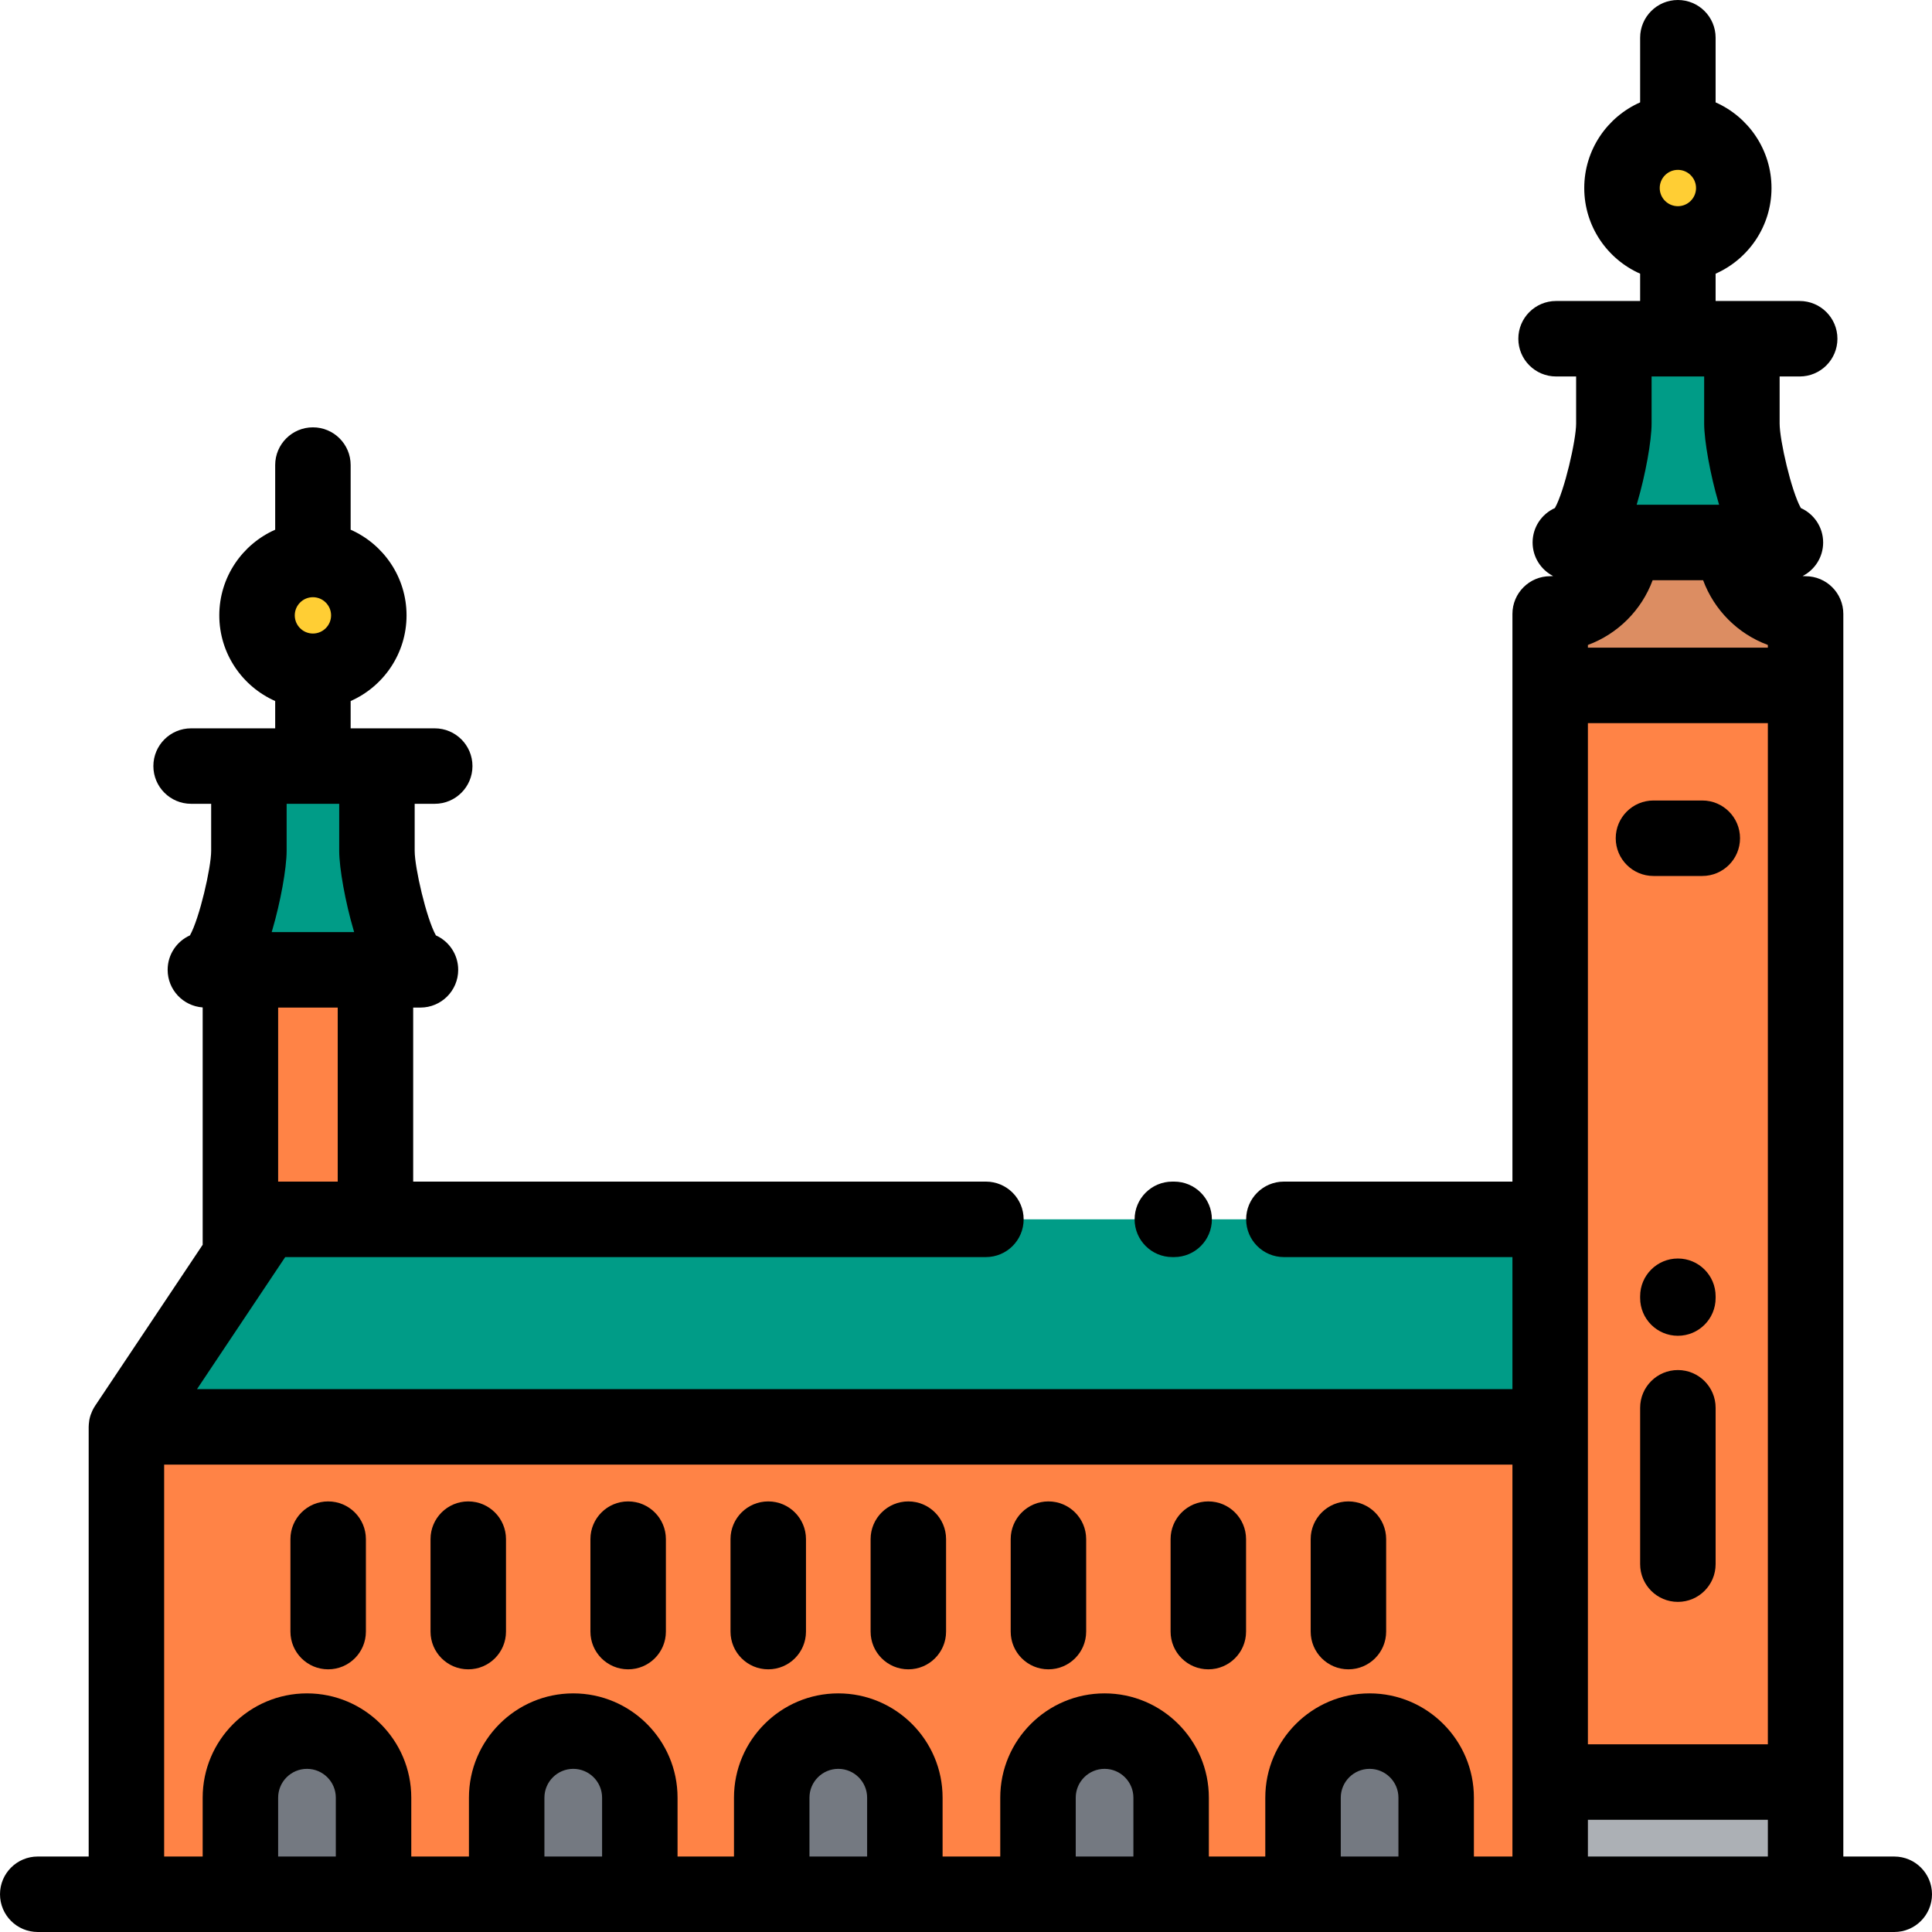 <?xml version="1.0" encoding="iso-8859-1"?>
<!-- Generator: Adobe Illustrator 19.0.0, SVG Export Plug-In . SVG Version: 6.00 Build 0)  -->
<svg version="1.1" id="Capa_1" xmlns="http://www.w3.org/2000/svg" xmlns:xlink="http://www.w3.org/1999/xlink" x="0px" y="0px"
	 viewBox="0 0 512.002 512.002" style="enable-background:new 0 0 512.002 512.002;" xml:space="preserve">
<g>
	<path style="fill:#DC8D62;" d="M459.566,143.767h-29.818c0,10.415-8.521,18.936-18.935,18.936v18.936h67.689v-18.936
		C468.088,162.702,459.566,154.181,459.566,143.767z"/>
	<rect x="410.811" y="472.26" style="fill:#ACB0B5;" width="67.69" height="29.737"/>
	<g>
		<polygon style="fill:#009C87;" points="410.813,323.139 99.501,323.139 70.239,323.139 63.713,332.91 33.501,378.139 
			410.813,378.139 		"/>
		<path style="fill:#009C87;" d="M444.657,89.769l-16.965-0.001v22.464c0,6.344-5.19,31.535-11.534,31.535h13.591h29.818h13.591
			c-6.344,0-11.534-25.191-11.534-31.535V89.768L444.657,89.769z"/>
		<path style="fill:#009C87;" d="M63.713,257.017h35.788h11.927c-6.344,0-11.534-25.191-11.534-31.535v-22.464l-16.966,0.001
			l-16.965-0.001v22.464c0,6.344-5.19,31.535-11.534,31.535H63.713z"/>
	</g>
	<g>
		<circle style="fill:#FFCE34;" cx="444.661" cy="49.83" r="14.812"/>
		<circle style="fill:#FFCE34;" cx="82.928" cy="163.08" r="14.812"/>
	</g>
	<g>
		<polygon style="fill:#FF8346;" points="478.502,181.638 410.813,181.638 410.813,323.139 410.813,378.139 410.813,472.265 
			478.502,472.265 		"/>
		<polygon style="fill:#FF8346;" points="99.501,323.139 99.501,257.017 63.713,257.017 63.713,332.91 70.239,323.139 		"/>
		<path style="fill:#FF8346;" d="M410.813,378.139H33.501v123.863h30.211v-25.597c0-9.703,7.938-17.641,17.641-17.641
			s17.641,7.938,17.641,17.641v25.597h35.282v-25.597c0-9.703,7.939-17.641,17.642-17.641s17.641,7.938,17.641,17.641v25.597h34.956
			v-25.597c0-9.703,7.938-17.641,17.641-17.641s17.641,7.938,17.641,17.641v25.597h35.282v-25.597
			c0-9.703,7.938-17.641,17.641-17.641s17.641,7.938,17.641,17.641v25.597h34.956v-25.597c0-9.703,7.939-17.641,17.642-17.641
			s17.641,7.938,17.641,17.641v25.597h30.211v-29.737v-94.126H410.813z"/>
	</g>
	<g>
		<path style="fill:#747981;" d="M98.995,476.405c0-9.703-7.938-17.641-17.641-17.641s-17.641,7.938-17.641,17.641v25.597h35.282
			V476.405z"/>
		<path style="fill:#747981;" d="M134.277,476.405v25.597h35.283v-25.597c0-9.703-7.938-17.641-17.641-17.641
			C142.216,458.764,134.277,466.703,134.277,476.405z"/>
		<path style="fill:#747981;" d="M204.516,476.405v25.597h35.283v-25.597c0-9.703-7.938-17.641-17.641-17.641
			C212.454,458.764,204.516,466.703,204.516,476.405z"/>
		<path style="fill:#747981;" d="M275.08,476.405v25.597h35.283v-25.597c0-9.703-7.939-17.641-17.641-17.641
			C283.019,458.764,275.08,466.703,275.08,476.405z"/>
		<path style="fill:#747981;" d="M345.319,476.405v25.597h35.283v-25.597c0-9.703-7.938-17.641-17.641-17.641
			C353.258,458.764,345.319,466.703,345.319,476.405z"/>
	</g>
</g>
<path d="M124.094,442.391c5.523,0,10-4.478,10-10v-24.5c0-5.522-4.477-10-10-10c-5.522,0-10,4.478-10,10v24.5
	C114.094,437.913,118.572,442.391,124.094,442.391z"/>
<path d="M320.22,442.391c5.522,0,10-4.478,10-10v-24.5c0-5.522-4.478-10-10-10s-10,4.478-10,10v24.5
	C310.22,437.913,314.698,442.391,320.22,442.391z"/>
<path d="M240.72,442.391c5.522,0,10-4.478,10-10v-24.5c0-5.522-4.478-10-10-10c-5.523,0-10,4.478-10,10v24.5
	C230.72,437.913,235.198,442.391,240.72,442.391z"/>
<path d="M203.594,442.391c5.523,0,10-4.478,10-10v-24.5c0-5.522-4.477-10-10-10c-5.522,0-10,4.478-10,10v24.5
	C193.594,437.913,198.072,442.391,203.594,442.391z"/>
<path d="M166.468,442.391c5.522,0,10-4.478,10-10v-24.5c0-5.522-4.478-10-10-10s-10,4.478-10,10v24.5
	C156.468,437.913,160.946,442.391,166.468,442.391z"/>
<path d="M277.846,442.391c5.522,0,10-4.478,10-10v-24.5c0-5.522-4.478-10-10-10s-10,4.478-10,10v24.5
	C267.846,437.913,272.324,442.391,277.846,442.391z"/>
<path d="M86.967,442.391c5.522,0,10-4.478,10-10v-24.5c0-5.522-4.478-10-10-10s-10,4.478-10,10v24.5
	C76.967,437.913,81.445,442.391,86.967,442.391z"/>
<path d="M357.346,442.391c5.522,0,10-4.478,10-10v-24.5c0-5.522-4.478-10-10-10s-10,4.478-10,10v24.5
	C347.346,437.913,351.824,442.391,357.346,442.391z"/>
<path d="M451.127,212.142h-12.94c-5.522,0-10,4.477-10,10c0,5.522,4.478,10,10,10h12.94c5.522,0,10-4.478,10-10
	C461.127,216.619,456.65,212.142,451.127,212.142z"/>
<path d="M444.658,333.52c-5.522,0-10,4.478-10,10v0.476c0,5.522,4.478,10,10,10s10-4.478,10-10v-0.476
	C454.658,337.997,450.18,333.52,444.658,333.52z"/>
<path d="M444.658,363.079c-5.522,0-10,4.478-10,10v41.438c0,5.523,4.478,10,10,10s10-4.477,10-10v-41.438
	C454.658,367.557,450.18,363.079,444.658,363.079z"/>
<path d="M310.685,333.14h0.476c5.523,0,10-4.477,10-10c0-5.522-4.477-10-10-10h-0.476c-5.522,0-10,4.478-10,10
	C300.685,328.662,305.163,333.14,310.685,333.14z"/>
<path d="M502.002,512.002c5.522,0,10-4.477,10-10c0-5.522-4.478-10-10-10h-13.5l0,0v-329.3l0,0c0-5.522-4.478-10-10-10
	c-0.267,0-0.531-0.017-0.792-0.04c3.231-1.658,5.446-5.015,5.446-8.895c0-4.066-2.426-7.564-5.909-9.128
	c-2.529-4.513-5.624-17.959-5.624-22.406V99.768h5.315c5.522,0,10-4.478,10-10s-4.478-10-10-10h-15.315h-6.967v-7.237
	c8.714-3.854,14.813-12.576,14.813-22.701s-6.099-18.847-14.813-22.701V10c0-5.523-4.478-10-10-10c-5.523,0-10,4.477-10,10v17.13
	c-8.713,3.854-14.812,12.576-14.812,22.7s6.098,18.846,14.812,22.7v7.237h-6.965h-15.316c-5.522,0-10,4.478-10,10s4.478,10,10,10
	h5.316v12.465c0,4.447-3.095,17.893-5.624,22.406c-3.483,1.564-5.91,5.063-5.91,9.128c0,3.881,2.215,7.238,5.446,8.895
	c-0.261,0.023-0.524,0.04-0.791,0.04c-5.522,0-10,4.478-10,10l0,0V313.14h-60.568c-5.522,0-10,4.478-10,10c0,5.523,4.478,10,10,10
	h60.568v34.999H52.207l23.378-34.999l0,0l0,0l0,0l0,0h185.693c5.522,0,10-4.477,10-10c0-5.522-4.478-10-10-10H109.5v-46.123h1.927
	c5.523,0,10-4.478,10-10c0-4.066-2.426-7.564-5.909-9.128c-2.529-4.513-5.624-17.959-5.624-22.406v-12.465h5.314
	c5.522,0,10-4.478,10-10s-4.478-10-10-10H99.894h-6.967v-7.237c8.714-3.854,14.813-12.576,14.813-22.701
	c0-10.124-6.099-18.847-14.813-22.701V123.25c0-5.522-4.477-10-10-10c-5.522,0-10,4.478-10,10v17.13
	c-8.713,3.854-14.811,12.576-14.811,22.7c0,10.125,6.098,18.846,14.811,22.7v7.237h-6.966H50.646c-5.522,0-10,4.478-10,10
	s4.478,10,10,10h5.315v12.465c0,4.447-3.095,17.893-5.623,22.406c-3.484,1.564-5.91,5.063-5.91,9.128
	c0,5.281,4.097,9.595,9.284,9.964v62.897l-28.495,42.66c-0.005,0.008-0.011,0.016-0.016,0.024l-0.015,0.023
	c-0.009,0.013-0.014,0.027-0.023,0.039c-0.218,0.329-0.411,0.674-0.59,1.029c-0.044,0.087-0.085,0.175-0.126,0.263
	c-0.152,0.325-0.288,0.658-0.405,1.001c-0.017,0.049-0.038,0.097-0.054,0.147c-0.125,0.388-0.226,0.787-0.304,1.194
	c-0.016,0.085-0.025,0.17-0.039,0.254c-0.051,0.309-0.088,0.622-0.109,0.94c-0.009,0.13-0.016,0.259-0.02,0.388
	c-0.003,0.1-0.015,0.198-0.015,0.299v113.863h-13.5c-5.522,0-10,4.478-10,10c0,5.523,4.478,10,10,10h492.001 M449.47,49.83
	c0,2.653-2.159,4.813-4.813,4.813c-2.653,0-4.813-2.159-4.813-4.813c0-2.653,2.159-4.813,4.813-4.813
	C447.311,45.018,449.47,47.177,449.47,49.83z M78.116,163.08c0-2.653,2.158-4.813,4.811-4.813s4.813,2.159,4.813,4.813
	c0,2.653-2.159,4.813-4.813,4.813C80.274,167.893,78.116,165.733,78.116,163.08z M89.5,313.14H73.712v-46.123H89.5V313.14z
	 M82.908,213.018c0.007,0,0.013,0.001,0.019,0.001c0.007,0,0.013-0.001,0.019-0.001h6.948v12.465c0,4.616,1.632,13.633,3.796,20.974
	c0.053,0.178,0.107,0.365,0.166,0.561H72c0.058-0.195,0.112-0.383,0.165-0.561c2.164-7.34,3.796-16.357,3.796-20.974v-12.465H82.908
	z M420.813,462.265L420.813,462.265V191.639h47.69v270.626H420.813L420.813,462.265z M420.813,170.921
	c7.924-2.928,14.227-9.23,17.154-17.154h13.38c2.928,7.924,9.23,14.227,17.155,17.154v0.718h-47.69v-0.718H420.813z M444.637,99.768
	c0.007,0,0.013,0.001,0.019,0.001c0.007,0,0.013-0.001,0.019-0.001h6.948v12.465c0,4.616,1.632,13.633,3.796,20.974
	c0.053,0.178,0.107,0.365,0.166,0.561h-21.855c0.058-0.195,0.113-0.383,0.166-0.561c2.164-7.34,3.796-16.357,3.796-20.974V99.768
	H444.637z M43.501,388.139h357.311v103.863l0,0h-10.211v-15.597c0-15.241-12.4-27.641-27.642-27.641
	c-15.241,0-27.642,12.399-27.642,27.641v15.597h-14.956v-15.597c0-15.241-12.4-27.641-27.642-27.641
	c-15.241,0-27.641,12.399-27.641,27.641v15.597h-15.282v-15.597c0-15.241-12.4-27.641-27.642-27.641
	c-15.241,0-27.641,12.399-27.641,27.641v15.597h-14.956v-15.597c0-15.241-12.4-27.641-27.642-27.641s-27.642,12.399-27.642,27.641
	v15.597h-15.282v-15.597c0-15.241-12.399-27.641-27.641-27.641s-27.642,12.399-27.642,27.641v15.597H43.501V388.139z
	 M73.712,492.002v-15.597c0-4.213,3.428-7.641,7.642-7.641c4.213,0,7.641,3.428,7.641,7.641v15.597H73.712z M144.277,492.002
	v-15.597c0-4.213,3.428-7.641,7.642-7.641s7.642,3.428,7.642,7.641v15.597H144.277z M214.516,492.002v-15.597
	c0-4.213,3.428-7.641,7.641-7.641h0.001c4.213,0,7.641,3.428,7.641,7.641v15.597H214.516z M285.081,492.002v-15.597
	c0-4.213,3.428-7.641,7.641-7.641h0.001c4.213,0,7.641,3.428,7.641,7.641v15.597H285.081z M355.319,492.002v-15.597
	c0-4.213,3.428-7.641,7.642-7.641s7.642,3.428,7.642,7.641v15.597H355.319z M420.813,492.002v-9.737h47.69v9.737H420.813z"/>
<g>
</g>
<g>
</g>
<g>
</g>
<g>
</g>
<g>
</g>
<g>
</g>
<g>
</g>
<g>
</g>
<g>
</g>
<g>
</g>
<g>
</g>
<g>
</g>
<g>
</g>
<g>
</g>
<g>
</g>
</svg>
